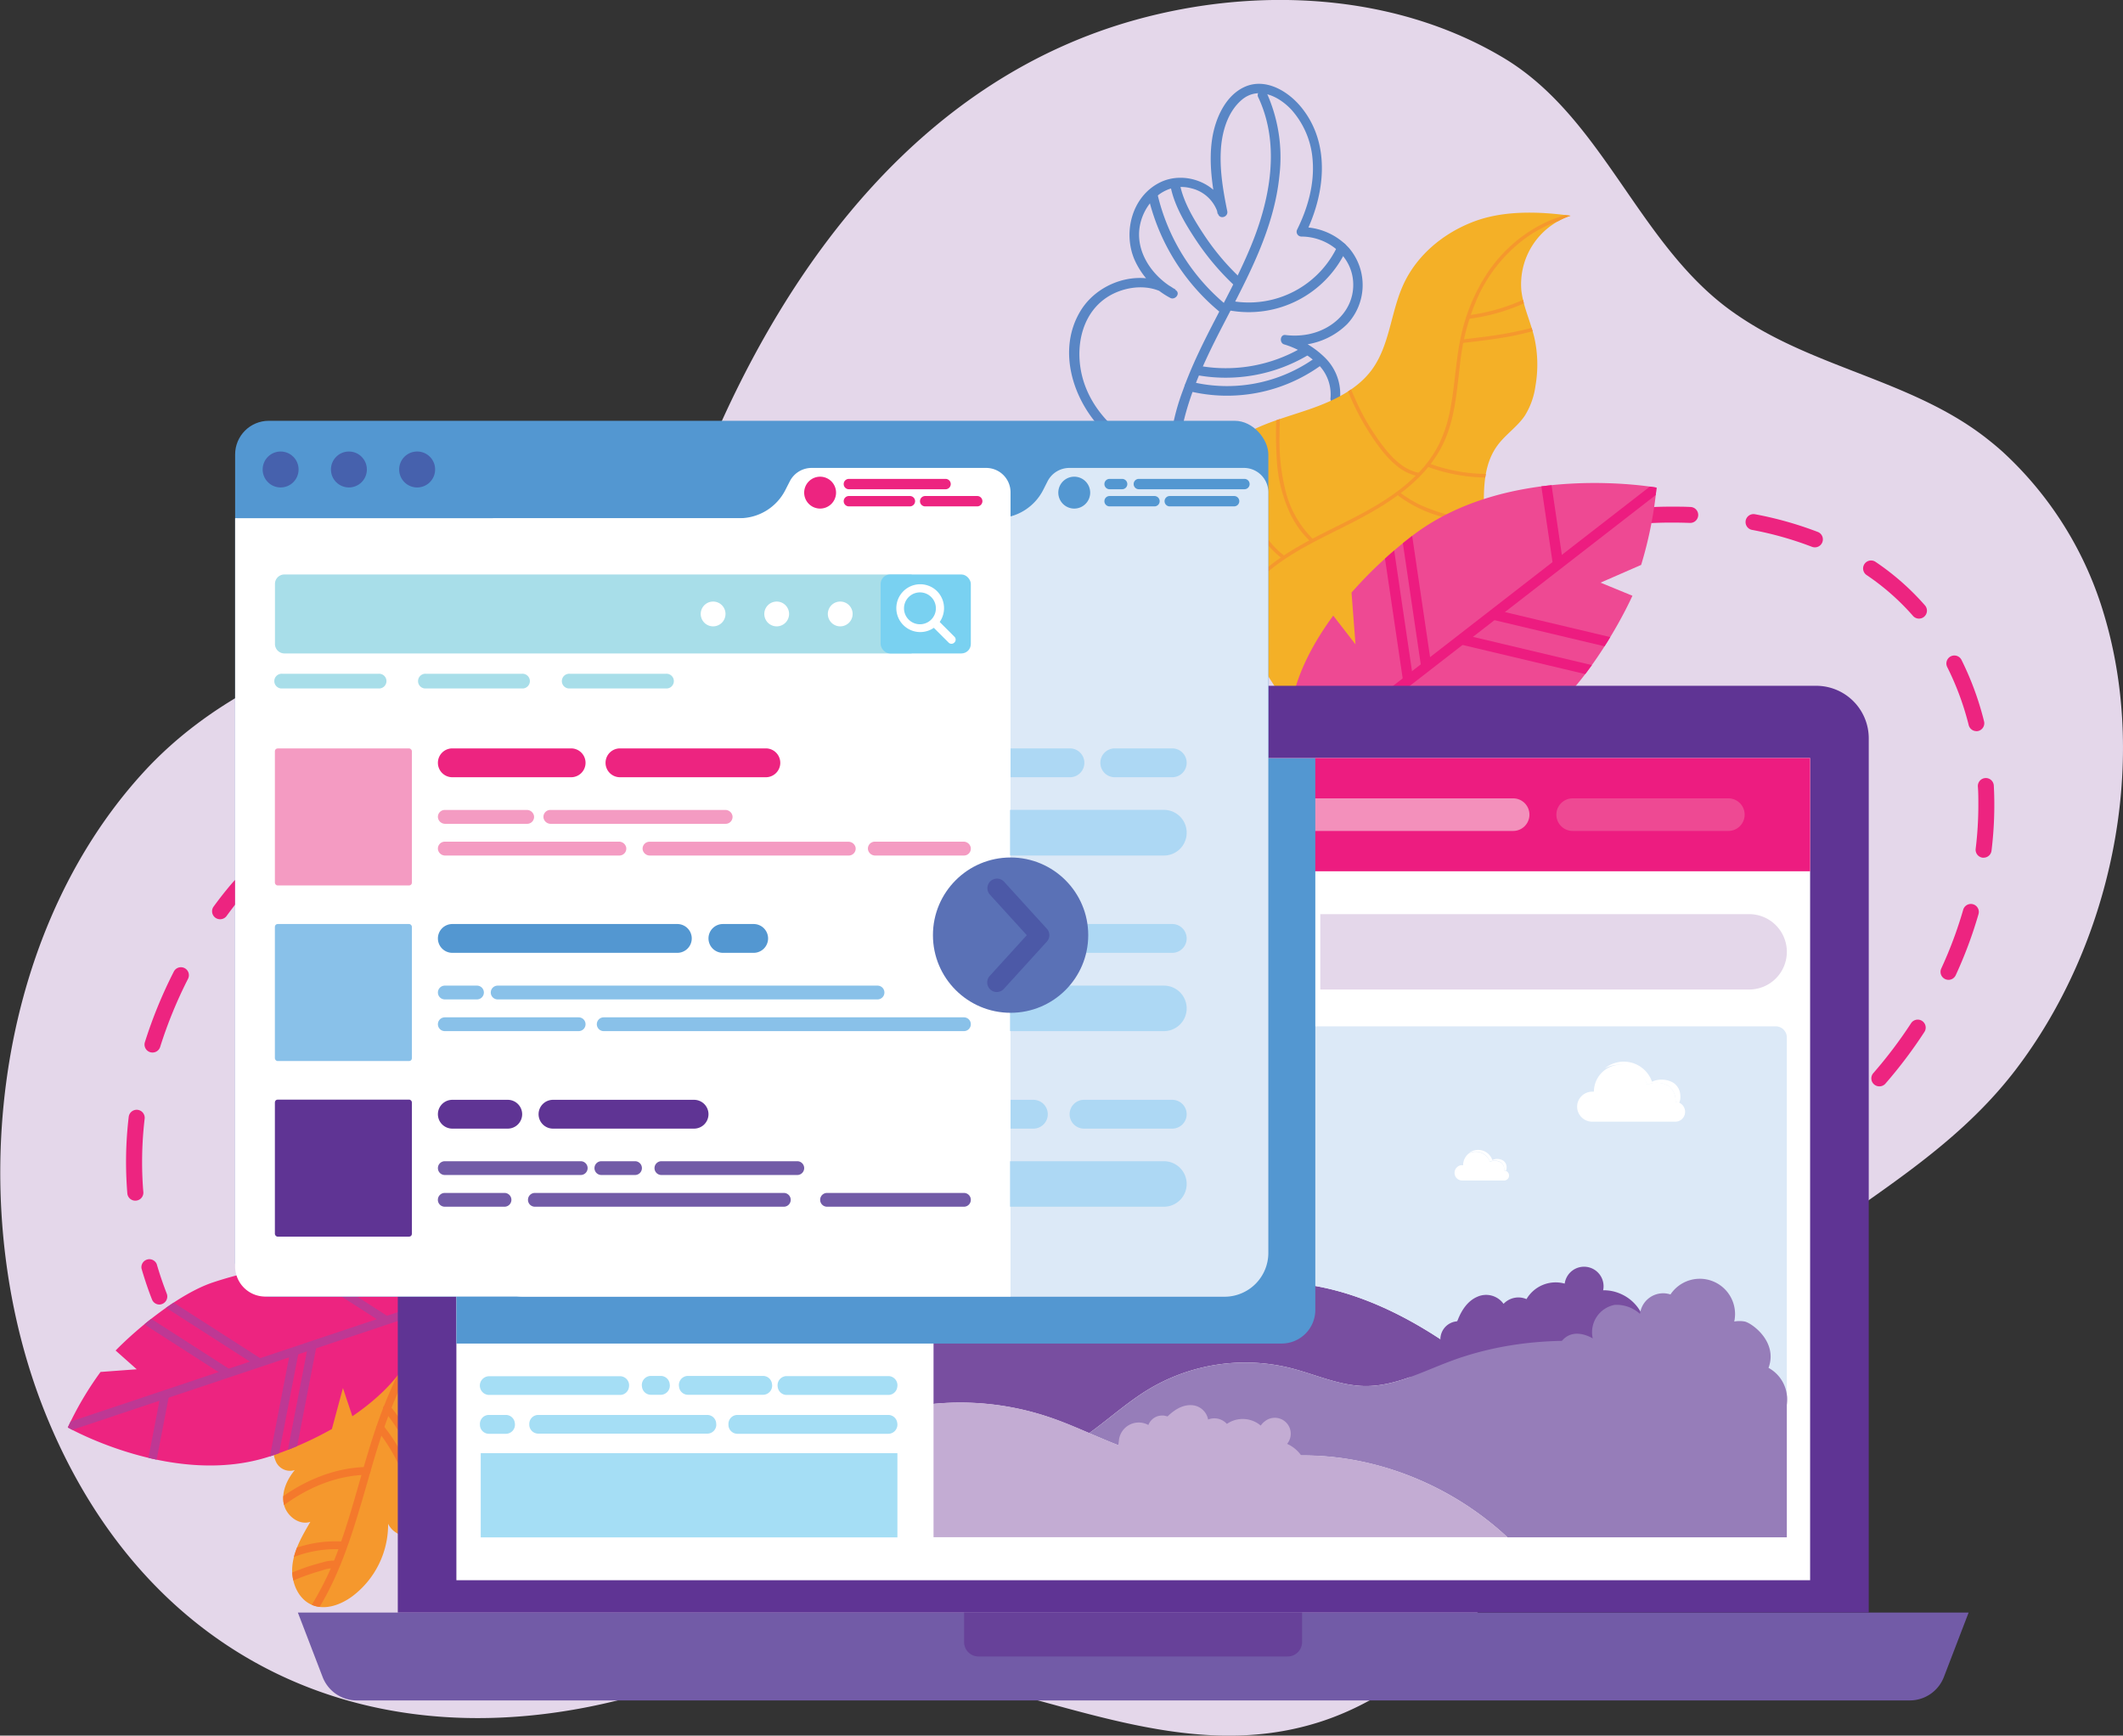 <svg viewBox="0 0 532.9 435.6" xmlns="http://www.w3.org/2000/svg" xmlns:xlink="http://www.w3.org/1999/xlink"><rect x="0" y="0" width="532.9" height="435.6" fill="#333333" stroke="none"/><clipPath id="a" transform="translate(-55.98 -62.74)"><path d="m139.57 414.38a13.72 13.72 0 0 0 -14.71 10.22 7.3 7.3 0 0 0 .51 5.25 3.9 3.9 0 0 0 4.6 1.85c-1.94 2.35-3.35 5.42-2.77 8.41s3.78 5.54 6.68 4.58c-2 3.44-4.11 7-4.51 11s1.37 8.46 5.09 9.92c3.3 1.29 7.08-.12 9.94-2.22a22.55 22.55 0 0 0 9-18.22c1.5 3.18 6 4.15 9.11 2.54s4.93-5.1 5.41-8.58-.18-7-.83-10.47c3.49 1 7 .14 8.52-2.11 1.77-2.55.45-5.92-.22-7.63a13.49 13.49 0 0 0 -5.43-6.4c1.39-.08 4.56-.48 6.06-2.7 2.18-3.22.43-9.72-5.91-14.25l-18.54-.57z"/></clipPath><clipPath id="b" transform="translate(-55.98 -62.74)"><path d="m85 401.69 5.3 4.71-9.08.67a82.31 82.31 0 0 0 -8.22 13.93s26.81 15.25 50.91 7.2a88.08 88.08 0 0 0 15.38-6.81l2.77-10.28 2.37 7.08c12-8.16 18.54-18.23 15.82-26.37-4-12-26.82-15.24-50.91-7.19-8.43 2.85-18.78 11.37-24.34 17.06z"/></clipPath><clipPath id="c" transform="translate(-55.98 -62.74)"><path d="m354.74 202.19a29.12 29.12 0 0 1 12.32-29.65c5.31-3.45 11.58-5 17.56-7.07s12.05-4.91 15.76-10c4.49-6.19 4.7-14.47 7.91-21.41 3.38-7.31 10-12.8 17.56-15.68s16.39-2.58 24.36-1.5a18.12 18.12 0 0 0 -12.35 18.77c.46 4 2.31 7.81 3.25 11.78a31.16 31.16 0 0 1 .29 12.17 18.78 18.78 0 0 1 -2.69 7.5c-1.88 2.77-4.81 4.68-6.8 7.37-4.79 6.45-3.16 15.37-3.33 23.4a47.24 47.24 0 0 1 -14.17 32.62 45.62 45.62 0 0 1 -33.15 12.71z"/></clipPath><clipPath id="d" transform="translate(-55.98 -62.74)"><path d="m465.74 212.26-8-3.29 10.19-4.45a100.65 100.65 0 0 0 3.87-19.4s-37.06-6.74-61.57 12.28a107.81 107.81 0 0 0 -15 14.06l1 13-5.59-7.21c-10.5 14.25-14 28.5-7.57 36.77 9.5 12.24 37.06 6.73 61.56-12.28 8.57-6.74 17.06-20.67 21.11-29.48z"/></clipPath><path d="m558.67 176.13q-1.74-1.56-3.57-3c-16.48-13.16-37.9-17-56.11-27.05a83.94 83.94 0 0 1 -8-5c-23.8-16.8-32.47-48.87-57.74-63.9-27.39-16.3-62-17.84-92.21-9.46-52.95 14.7-87 60-107.44 108.86-3.49 8.34-6.59 17-12 24.21-8.73 11.57-18.38 11.25-31.22 13a268 268 0 0 0 -38.76 8.71c-22.37 6.55-43.83 16.74-59.76 34.21-38.42 42.1-45.3 111.34-23.65 162.8 25.64 61.11 81.79 85.91 144.79 69.49 24.51-6.4 49.5-10.07 74.72-6.17 33 5.11 65.47 22.84 99.3 12.16 19.67-6.22 35.33-21.23 48.21-37.35 17.91-22.42 33.86-45.7 54.33-66 22.76-22.57 52.51-34.44 72.36-60.4 23.86-31.24 33.59-76.24 22.21-114.24a90 90 0 0 0 -25.46-40.87z" fill="#e4d7ea" transform="translate(-55.98 -62.74)"/><path d="m111.22 293.45a2 2 0 0 1 -1.62-3.18c2.47-3.38 4.39-5.6 5.11-6.4a2 2 0 1 1 3 2.66c-.67.75-2.49 2.86-4.85 6.1a2 2 0 0 1 -1.64.82zm-21.28 70.63a2 2 0 0 1 -2-1.83c-.21-2.6-.32-5.25-.32-7.87a95.92 95.92 0 0 1 .67-11.33 2 2 0 1 1 4 .47 92.23 92.23 0 0 0 -.64 10.86c0 2.51.1 5.05.31 7.53a2 2 0 0 1 -1.83 2.16zm4.32-37.18a2.08 2.08 0 0 1 -.6-.09 2 2 0 0 1 -1.31-2.51 115.17 115.17 0 0 1 7.26-17.71 2 2 0 1 1 3.57 1.81 111.12 111.12 0 0 0 -7 17.1 2 2 0 0 1 -1.92 1.4zm1.74 63.25a2 2 0 0 1 -1.87-1.28c-1-2.53-1.86-5.13-2.62-7.73a2 2 0 0 1 3.81-1.14c.73 2.5 1.58 5 2.52 7.42a2 2 0 0 1 -1.14 2.58 2 2 0 0 1 -.7.15zm431.71-54.76a2 2 0 0 1 -1.51-3.31 112.6 112.6 0 0 0 9.48-12.53 2 2 0 0 1 3.35 2.19 117.1 117.1 0 0 1 -9.81 13 2 2 0 0 1 -1.51.65zm17.39-26.73a2.08 2.08 0 0 1 -.84-.18 2 2 0 0 1 -1-2.66 104.21 104.21 0 0 0 5.49-14.69 2 2 0 1 1 3.84 1.11 108.1 108.1 0 0 1 -5.7 15.26 2 2 0 0 1 -1.79 1.16zm8.79-30.66h-.24a2 2 0 0 1 -1.75-2.23 90.33 90.33 0 0 0 .67-11c0-1.55 0-3.12-.12-4.65a2 2 0 0 1 4-.21c.09 1.6.13 3.23.13 4.86a94.2 94.2 0 0 1 -.7 11.45 2 2 0 0 1 -1.99 1.78zm-1.8-31.76a2 2 0 0 1 -1.94-1.51 70.91 70.91 0 0 0 -5.39-14.57 2 2 0 0 1 3.58-1.8 75.16 75.16 0 0 1 5.66 15.41 2 2 0 0 1 -1.45 2.43 2.12 2.12 0 0 1 -.46.06zm-14.41-28.24a2 2 0 0 1 -1.51-.68 59.91 59.91 0 0 0 -11.58-10.21 2 2 0 1 1 2.24-3.31 63.74 63.74 0 0 1 12.35 10.89 2 2 0 0 1 -1.5 3.31zm-26.15-17.89a2 2 0 0 1 -.72-.13 86 86 0 0 0 -15-4.24 2 2 0 1 1 .74-3.93 90.31 90.31 0 0 1 15.73 4.44 2 2 0 0 1 -.72 3.86zm-47.26-5.56a2 2 0 0 1 -.24-4 97.85 97.85 0 0 1 11.78-.65c1.5 0 3 0 4.52.08a2 2 0 0 1 1.92 2.08 2 2 0 0 1 -2.07 1.92c-1.45-.05-2.92-.08-4.37-.08a93.9 93.9 0 0 0 -11.29.62z" fill="#ed2480" transform="translate(-55.98 -62.74)"/><path d="m139.57 414.38a13.72 13.72 0 0 0 -14.71 10.22 7.3 7.3 0 0 0 .51 5.25 3.9 3.9 0 0 0 4.6 1.85c-1.94 2.35-3.35 5.42-2.77 8.41s3.78 5.54 6.68 4.58c-2 3.44-4.11 7-4.51 11s1.37 8.46 5.09 9.92c3.3 1.29 7.08-.12 9.94-2.22a22.55 22.55 0 0 0 9-18.22c1.5 3.18 6 4.15 9.11 2.54s4.93-5.1 5.41-8.58-.18-7-.83-10.47c3.49 1 7 .14 8.52-2.11 1.77-2.55.45-5.92-.22-7.63a13.49 13.49 0 0 0 -5.43-6.4c1.39-.08 4.56-.48 6.06-2.7 2.18-3.22.43-9.72-5.91-14.25l-18.54-.57z" fill="#f5982d" transform="translate(-55.98 -62.74)"/><g clip-path="url(#a)" fill="#f4792c"><path d="m134.34 468.93c6.61-9.63 10-20.91 13.23-32 1.62-5.63 3.2-11.28 5.16-16.81a115.2 115.2 0 0 1 7.6-16.93 116.47 116.47 0 0 1 11.77-17.42c.79-1-.63-2.32-1.43-1.34a117.91 117.91 0 0 0 -18.67 32.12c-4.25 11-6.66 22.63-10.62 33.74a76.69 76.69 0 0 1 -8.72 17.7c-.71 1 1 2 1.72.94z" transform="translate(-55.98 -62.74)"/><path d="m140.42 454.47a8.36 8.36 0 0 0 -3.33.35c-1.18.31-2.35.66-3.51 1a61.29 61.29 0 0 0 -6.79 2.73 1 1 0 0 0 -.31 1.35 1 1 0 0 0 1.35.32 54.71 54.71 0 0 1 6.06-2.43c1-.34 2-.64 3-.92a7.87 7.87 0 0 1 3.06-.53 1 1 0 0 0 1.19-.72 1 1 0 0 0 -.72-1.19zm1.58-4.84a30.67 30.67 0 0 0 -17.63 4.37 1 1 0 0 0 1 1.67 28.83 28.83 0 0 1 16.64-4.06c1.26.08 1.22-1.89 0-2zm6-18.71c-8.55.19-16.65 3.81-23.27 9.09-1 .78 0 2.46 1 1.67 6.35-5.07 14.05-8.61 22.26-8.8a1 1 0 0 0 0-2zm14.44 17.53a47.11 47.11 0 0 0 -10.17-27.84c-.78-1-2.46.05-1.67 1a45.34 45.34 0 0 1 9.87 26.83 1 1 0 0 0 2 0z" transform="translate(-55.98 -62.74)"/><path d="m166 447.44a53.85 53.85 0 0 0 -12-31.71c-.78-1-2.46 0-1.67 1a52.13 52.13 0 0 1 11.67 30.75 1 1 0 0 0 2 0z" transform="translate(-55.98 -62.74)"/></g><path d="m85 401.69 5.3 4.71-9.08.67a82.31 82.31 0 0 0 -8.22 13.93s26.81 15.25 50.91 7.2a88.08 88.08 0 0 0 15.38-6.81l2.77-10.28 2.37 7.08c12-8.16 18.54-18.23 15.82-26.37-4-12-26.82-15.24-50.91-7.19-8.43 2.85-18.78 11.37-24.34 17.06z" fill="#ed2480" transform="translate(-55.98 -62.74)"/><g clip-path="url(#b)" fill="#be3894"><path d="m66.9 405.99h95.84v2.11h-95.84z" transform="matrix(.948 -.317 .317 .948 -179.15 -5.3)"/><path d="m99.42 383.69h2.11v30.9h-2.11z" transform="matrix(.54 -.841 .841 .54 -345.65 205.28)"/><path d="m107.31 381.06h2.11v30.9h-2.11z" transform="matrix(.54 -.841 .841 .54 -339.81 210.72)"/><path d="m139.15 370.41h2.11v30.9h-2.11z" transform="matrix(.54 -.841 .841 .54 -316.21 232.6)"/><path d="m116.38 414.22h29.97v2.11h-29.97z" transform="matrix(.19 -.982 .982 .19 -357.26 402.8)"/><path d="m111.91 415.71h29.97v2.11h-29.97z" transform="matrix(.19 -.982 .982 .19 -362.351 399.62)"/><path d="m79.38 426.59h29.97v2.11h-29.97z" transform="matrix(.19 -.982 .982 .19 -399.39 376.499)"/></g><path d="m349.81 178.92c-9-3.92-18.2-10.07-21.6-19.77-3.06-8.75-.85-19.77 8.64-23.3 4.17-1.55 9.13-1.45 12.72 1.42l1.46-1.89c-5.67-3.07-10.22-9.41-8.9-16.11 1.18-6 6.62-11 12.95-9.25a9.16 9.16 0 0 1 6.64 6.35c.38 1.52 2.61.87 2.32-.63-1-4.92-1.87-9.92-1.63-14.95.21-4.62 1.58-9.81 5.21-12.94 4.12-3.56 9.35-1 12.56 2.47a21.21 21.21 0 0 1 5.29 12.62c.48 6-1.21 12-3.86 17.36a1.21 1.21 0 0 0 1 1.81c6.72 0 13 5 13.05 12 .07 6.56-5.15 11.33-11.3 12.53a17.93 17.93 0 0 1 -5.71.18c-1.37-.19-1.58 2-.32 2.36a20.38 20.38 0 0 1 8.23 4.74 10.55 10.55 0 0 1 3.38 8.81c-.12 1.54 2.29 1.53 2.41 0a12.81 12.81 0 0 0 -3.84-10.28 22.8 22.8 0 0 0 -9.54-5.59c-.1.79-.21 1.57-.32 2.36a18.47 18.47 0 0 0 15.47-5.12 14.31 14.31 0 0 0 .48-19.11 16 16 0 0 0 -12-5.24l1 1.81c5-10.09 6.53-22.79-1.07-32-3.3-4-8.95-7.37-14.16-5-4.82 2.2-7.31 7.92-8.1 12.86-1 6.36.13 12.8 1.36 19l2.32-.63c-1.79-7-10.42-10.37-16.74-7.29-7.06 3.45-9.41 12.47-6.47 19.38a20.09 20.09 0 0 0 9 9.63c1.15.61 2.57-1 1.46-1.89-7.47-6-19.11-2.8-23.94 5.06-6 9.77-2.06 22.31 5.44 30a49.59 49.59 0 0 0 15.9 10.32c1.4.61 2.63-1.46 1.21-2.08z" fill="#5986c5" transform="translate(-55.98 -62.74)"/><path d="m371.81 87.14c5.61 11.87 3 25.63-1.8 37.29-5.07 12.4-12.62 23.65-17.11 36.3a55.05 55.05 0 0 0 -3.52 22.06c.1 1.54 2.5 1.55 2.4 0-.94-14 5.21-26.94 11.47-39 6.1-11.78 12.61-23.73 13.9-37.17a39.3 39.3 0 0 0 -3.26-20.67c-.66-1.4-2.74-.18-2.08 1.21z" fill="#5986c5" transform="translate(-55.98 -62.74)"/><path d="m367.37 132.55a61.11 61.11 0 0 1 -9.09-10.76c-2.56-3.86-5.25-8.27-6.14-12.86-.3-1.52-2.62-.88-2.32.64.93 4.78 3.72 9.42 6.38 13.44a64.41 64.41 0 0 0 9.47 11.24c1.13 1.06 2.83-.63 1.7-1.7zm-3.37 6.9a51.13 51.13 0 0 1 -17.51-28.13c-.34-1.51-2.66-.87-2.32.64a53.26 53.26 0 0 0 18.13 29.19c1.18 1 2.89-.71 1.7-1.7z" fill="#5986c5" transform="translate(-55.98 -62.74)"/><path d="m364.34 140.6a27 27 0 0 0 29.57-15.13c.63-1.4-1.44-2.63-2.08-1.22a24.59 24.59 0 0 1 -26.85 14c-1.52-.29-2.16 2-.64 2.32zm-10.1 20.25a40.26 40.26 0 0 0 33.22-6.34c1.25-.9.05-3-1.21-2.07a38 38 0 0 1 -31.37 6.09c-1.51-.37-2.15 1.95-.64 2.32z" fill="#5986c5" transform="translate(-55.98 -62.74)"/><path d="m356.12 156.83a40.46 40.46 0 0 0 28-4.85 1.2 1.2 0 0 0 -1.21-2.08 37.87 37.87 0 0 1 -26.15 4.61c-1.51-.28-2.16 2-.64 2.32z" fill="#5986c5" transform="translate(-55.98 -62.74)"/><path d="m354.74 202.19a29.12 29.12 0 0 1 12.32-29.65c5.31-3.45 11.58-5 17.56-7.07s12.05-4.91 15.76-10c4.49-6.19 4.7-14.47 7.91-21.41 3.38-7.31 10-12.8 17.56-15.68s16.39-2.58 24.36-1.5a18.12 18.12 0 0 0 -12.35 18.77c.46 4 2.31 7.81 3.25 11.78a31.16 31.16 0 0 1 .29 12.17 18.78 18.78 0 0 1 -2.69 7.5c-1.88 2.77-4.81 4.68-6.8 7.37-4.79 6.45-3.16 15.37-3.33 23.4a47.24 47.24 0 0 1 -14.17 32.62 45.62 45.62 0 0 1 -33.15 12.71z" fill="#f4b027" transform="translate(-55.98 -62.74)"/><g clip-path="url(#c)" fill="#f5982d"><path d="m459.53 115.81c-12.25-1.24-23.82 5.7-30.4 15.75a46.9 46.9 0 0 0 -6.55 16.16c-1.23 5.88-1.41 11.9-2.57 17.78a34.55 34.55 0 0 1 -2.74 8.55 29.43 29.43 0 0 1 -5.36 7.5c-4.33 4.47-9.68 7.77-15.15 10.64-6.26 3.29-12.77 6.13-18.67 10.06a53.65 53.65 0 0 0 -14.23 14.11 65 65 0 0 0 -11.44 33.19c-.09 1.49-.12 3-.1 4.46 0 .57.9.66.89.08a64.32 64.32 0 0 1 9.15-33.76 55.2 55.2 0 0 1 12.73-14.79c5.52-4.39 11.93-7.43 18.2-10.57 10.58-5.3 21.86-11.78 26.07-23.56 2-5.52 2.38-11.42 3.1-17.19a55.29 55.29 0 0 1 4.54-17.08 38 38 0 0 1 11-13.94 31.43 31.43 0 0 1 16.85-6.58 26.28 26.28 0 0 1 4.61.09.45.45 0 0 0 .08-.9z" transform="translate(-55.98 -62.74)"/><path d="m424.7 142.76a49.18 49.18 0 0 0 21.41-8.13.45.45 0 0 0 .06-.63.47.47 0 0 0 -.64-.06 48.26 48.26 0 0 1 -21 7.93.45.45 0 0 0 .14.89zm-1.55 6.05c3.3-.38 6.61-.76 9.89-1.3a69.16 69.16 0 0 0 9.74-2.27 44.52 44.52 0 0 0 5.21-2 .45.45 0 0 0 -.38-.82 48.39 48.39 0 0 1 -9.29 3.14 95 95 0 0 1 -9.77 1.71q-2.78.36-5.55.67c-.58.07-.43 1 .15.89zm-8.5 31.19a43.38 43.38 0 0 0 10.42 2.37 43.87 43.87 0 0 0 10.68-.22 41.87 41.87 0 0 0 5.86-1.26.47.47 0 0 0 .37-.52.46.46 0 0 0 -.52-.37 42.94 42.94 0 0 1 -20.84.77 41.49 41.49 0 0 1 -5.66-1.62.45.45 0 0 0 -.31.85zm-7.59 7.22a32.48 32.48 0 0 0 10.25 5.05 55 55 0 0 0 12 2c2.36.17 4.73.24 7.1.28a.45.45 0 0 0 .09-.9 95.65 95.65 0 0 1 -12.43-.84 41.44 41.44 0 0 1 -11.07-3.11 29 29 0 0 1 -5.42-3.22c-.47-.34-1 .39-.52.74zm-30.5-22.95a95.2 95.2 0 0 0 -.06 14.23 36.53 36.53 0 0 0 3.57 13.65 24.16 24.16 0 0 0 4.75 6.42.48.48 0 0 0 .64.06.46.46 0 0 0 .05-.64 25.67 25.67 0 0 1 -6.8-11.88 52.37 52.37 0 0 1 -1.56-14c0-2.59.14-5.17.31-7.75 0-.58-.86-.67-.9-.09zm-11.39 5.92a77.37 77.37 0 0 0 2.23 14.51 42.9 42.9 0 0 0 5.2 12.55 21.47 21.47 0 0 0 4.95 5.46c.46.35 1-.39.51-.74-3.45-2.64-5.77-6.48-7.43-10.43a58.7 58.7 0 0 1 -3.63-13.39c-.43-2.69-.71-5.4-.89-8.11a.46.46 0 0 0 -.52-.37.45.45 0 0 0 -.37.52zm27.83-12.99a61.25 61.25 0 0 0 5.78 12.65 58.62 58.62 0 0 0 3.8 5.6 25.2 25.2 0 0 0 3.85 4.08 12.71 12.71 0 0 0 5.49 2.74.46.46 0 0 0 .5-.41.47.47 0 0 0 -.41-.49c-3.53-.72-6.28-3.39-8.44-6.12a57.47 57.47 0 0 1 -6.93-11.31 62.41 62.41 0 0 1 -2.83-7.12.45.45 0 1 0 -.81.38z" transform="translate(-55.98 -62.74)"/></g><path d="m465.74 212.26-8-3.29 10.19-4.45a100.65 100.65 0 0 0 3.87-19.4s-37.06-6.74-61.57 12.28a107.81 107.81 0 0 0 -15 14.06l1 13-5.59-7.21c-10.5 14.25-14 28.5-7.57 36.77 9.5 12.24 37.06 6.73 61.56-12.28 8.57-6.74 17.06-20.67 21.11-29.48z" fill="#ee4993" transform="translate(-55.98 -62.74)"/><g clip-path="url(#d)" fill="#ed1c80"><path d="m370.75 216.83h117.01v2.58h-117.01z" transform="matrix(.79 -.613 .613 .79 -99.55 246.28)"/><path d="m447.69 202.55h2.58v37.73h-2.58z" transform="matrix(.231 -.973 .973 .231 73.7 544.24)"/><path d="m439.67 208.78h2.58v37.73h-2.58z" transform="matrix(.231 -.973 .973 .231 61.481 541.22)"/><path d="m407.29 233.91h2.58v37.73h-2.58z" transform="matrix(.231 -.973 .973 .231 12.151 529.05)"/><path d="m405.59 197.02h2.58v36.6h-2.58z" transform="matrix(.989 -.146 .146 .989 -83.06 -.99)"/><path d="m410.13 193.49h2.58v36.6h-2.58z" transform="matrix(.989 -.146 .146 .989 -82.5 -.37)"/><path d="m443.21 167.82h2.58v36.6h-2.58z" transform="matrix(.989 -.146 .146 .989 -78.39 4.19)"/></g><path d="m535.35 489.51h-389.82a9.19 9.19 0 0 1 -8.57-5.88l-6.21-16.17h419.38l-6.21 16.17a9.19 9.19 0 0 1 -8.57 5.88z" fill="#725ba7" transform="translate(-55.98 -62.74)"/><path d="m242 404.72h84.84v7.4a3.62 3.62 0 0 1 -3.62 3.62h-77.6a3.62 3.62 0 0 1 -3.62-3.62z" fill="#674199"/><path d="m113 172.12h342.89a13.19 13.19 0 0 1 13.19 13.19v219.41h-369.23v-219.41a13.19 13.19 0 0 1 13.15-13.19z" fill="#5f3494"/><path d="m332.18 243.92a3.36 3.36 0 1 1 -3.36-3.36 3.35 3.35 0 0 1 3.36 3.36zm19.88 3.36h-13.16a3.36 3.36 0 0 1 -3.36-3.36 3.37 3.37 0 0 1 3.36-3.36h13.16a3.36 3.36 0 0 1 3.36 3.36 3.35 3.35 0 0 1 -3.36 3.36z" fill="#725ba7" transform="translate(-55.98 -62.74)"/><path d="m114.56 190.25h339.8v206.35h-339.8z" fill="#fff"/><g transform="translate(-55.98 -62.74)"><path d="m318.89 418.29c3.56 1.18 7 2.65 10.49 4.14 5.13-3.69 9.84-8 15.26-11.21a47.2 47.2 0 0 1 35.1-5.17c6.32 1.58 12.42 4.5 18.94 4.56 7.51.06 14.45-3.67 21.5-6.28 1.17-.44 2.35-.85 3.54-1.22a176.6 176.6 0 0 0 -6.63-4.55c-12.75-8.3-27.5-14.47-42.71-13.93-10.39.38-20.45 3.85-30.81 4.75-10.88.94-21.77-1-32.68-1.45a64.32 64.32 0 0 0 -20.58 2v25.16a69.74 69.74 0 0 1 28.58 3.2z" fill="#784ea0"/><path d="m310.89 387.93c10.91.46 21.8 2.39 32.68 1.45 10.36-.9 20.42-4.37 30.81-4.75 15.21-.54 30 5.63 42.71 13.93 2.25 1.46 4.45 3 6.63 4.55 15.29-4.84 31.94-4.85 47.67-1.56a146.24 146.24 0 0 1 33.11 11.57v-90a2.79 2.79 0 0 0 -2.79-2.79h-208.61a2.79 2.79 0 0 0 -2.79 2.79v66.88a64.32 64.32 0 0 1 20.58-2.07z" fill="#dce9f7"/><path d="m462.7 387.43a10.44 10.44 0 0 0 -4.31-.86 4.9 4.9 0 1 0 -9.65-1.67 8.48 8.48 0 0 0 -9.59 3.89 5.13 5.13 0 0 0 -5.76 1.19 5.38 5.38 0 0 0 -6.58-1.78c-2.49 1.06-4 3.47-4.94 5.89-.12.3-.13.26-.46.31a4.56 4.56 0 0 0 -.62.13 4.76 4.76 0 0 0 -1.19.55 4.5 4.5 0 0 0 -1.69 2 4.45 4.45 0 0 0 -.36 2.1 7.44 7.44 0 0 0 -4.38 1 8.38 8.38 0 0 0 -3.6 8.11l34.94 10.11 21.66-10.46 2.11-6.6a10.55 10.55 0 0 0 -5.58-13.91z" fill="#784ea0"/><path d="m440.21 402.3a3.79 3.79 0 0 1 2.31-.91 7.66 7.66 0 0 1 3.94 1c2.52-8.12 9.32-3.73 9.32-3.73a7 7 0 0 1 5.52-8.43 8.75 8.75 0 0 1 2 .13 8.89 8.89 0 0 1 4.35 2.14c0-.12 0-.25.05-.38a5.85 5.85 0 0 1 6.8-4.7 6.52 6.52 0 0 1 .79.2 8.85 8.85 0 0 1 16.07 6.49l-.06.3a7.58 7.58 0 0 1 2.6 0c1.44.26 6.77 3.85 6.52 9.16a8 8 0 0 1 -.52 2.47 9 9 0 0 1 4 11.32l-64.7-11.78a4.08 4.08 0 0 1 1.01-3.28z" fill="#967db9"/><path d="m471.39 401.55c-15.73-3.29-32.38-3.28-47.67 1.56-1.19.37-2.37.78-3.54 1.22-7.05 2.61-14 6.34-21.5 6.28-6.52-.06-12.62-3-18.94-4.56a47.2 47.2 0 0 0 -35.1 5.17c-5.42 3.23-10.13 7.52-15.26 11.21 6 2.57 12 5.16 18.38 6.33 11.64 2.11 23.57-.71 35.39-.72 18.86 0 37.45 7.72 51.22 20.54h70.13v-35.46a146.24 146.24 0 0 0 -33.11-11.57z" fill="#967db9"/><path d="m383.15 428c-11.82 0-23.75 2.83-35.39.72-6.39-1.17-12.38-3.76-18.38-6.33-3.46-1.49-6.93-3-10.49-4.14a69.74 69.74 0 0 0 -28.58-3.18v33.47h144.06c-13.77-12.78-32.37-20.54-51.22-20.54z" fill="#c3acd3"/><path d="m336.65 425.72 21 18.27 19.79-.29 3.86-4.19a8.69 8.69 0 0 0 .68-12.26 8.58 8.58 0 0 0 -2.92-2.13 4 4 0 0 0 -5.68-5.59 4.23 4.23 0 0 0 -.94 1 7 7 0 0 0 -8.5-.42 4.23 4.23 0 0 0 -4.71-1.1 4.42 4.42 0 0 0 -4.29-3.61c-2.22-.07-4.18 1.21-5.73 2.68-.19.19-.18.16-.44.08l-.51-.12a3.91 3.91 0 0 0 -1.08 0 3.71 3.71 0 0 0 -2.95 2.35 2.21 2.21 0 0 0 -.34-.18 5 5 0 0 0 -7.05 4.05z" fill="#c3acd3"/><path d="m221.94 412.8h-2.62a2.25 2.25 0 0 1 -2.19-2 2.29 2.29 0 0 1 2.13-2.73h2.62a2.26 2.26 0 0 1 2.2 2 2.3 2.3 0 0 1 -2.14 2.73zm25.68 0h-19a2.25 2.25 0 0 1 -2.19-2 2.29 2.29 0 0 1 2.13-2.73h19a2.26 2.26 0 0 1 2.2 2 2.3 2.3 0 0 1 -2.14 2.73zm-33.76-1.96a2.26 2.26 0 0 1 -2.2 2h-33a2.35 2.35 0 0 1 -.06-4.69h33.18a2.29 2.29 0 0 1 2.08 2.69zm67.35 0a2.27 2.27 0 0 1 -2.2 2h-25.61a2.27 2.27 0 0 1 -2.2-2 2.3 2.3 0 0 1 2.14-2.73h25.73a2.3 2.3 0 0 1 2.14 2.73zm-102.64 7.02h4.43a2.26 2.26 0 0 1 2.2 2 2.29 2.29 0 0 1 -2.13 2.73h-4.46a2.26 2.26 0 0 1 -2.16-2.34 2.26 2.26 0 0 1 2.12-2.39zm62.43 0h38a2.27 2.27 0 0 1 2.2 2 2.3 2.3 0 0 1 -2.14 2.73h-38.06a2.26 2.26 0 0 1 -2.17-2.34 2.26 2.26 0 0 1 2.17-2.39zm-5.22 2.35a2.26 2.26 0 0 1 -2.16 2.34h-42.62a2.26 2.26 0 0 1 -2.16-2.34 2.26 2.26 0 0 1 2.16-2.35h42.6a2.26 2.26 0 0 1 2.16 2.35z" fill="#a5def5"/></g><path d="m120.67 364.72h104.59v21.13h-104.59z" fill="#a5def5"/><path d="m360.41 372.28a6.17 6.17 0 0 1 6.17-6.17 6.1 6.1 0 0 1 2.56.56 6.5 6.5 0 0 1 10.75-.56 6.5 6.5 0 0 0 -9.37 1.91 6.1 6.1 0 0 0 -2.56-.56 6.17 6.17 0 0 0 -6.17 6.17 7.36 7.36 0 0 0 1 4.1c-1.27-.73-2.38-2.35-2.38-5.45z" fill="#fff" transform="translate(-55.98 -62.74)"/><path d="m368 367.46a6.1 6.1 0 0 1 2.56.56 6.5 6.5 0 0 1 11.87 1.79 4.38 4.38 0 0 1 -1 8.66h-15.8a5.46 5.46 0 0 1 -2.83-.74 7.36 7.36 0 0 1 -1-4.1 6.17 6.17 0 0 1 6.2-6.17zm108.54-28.14a4.5 4.5 0 0 0 -1.69-4 5.78 5.78 0 0 0 -3.12-.81 5.34 5.34 0 0 0 -2.29.52 7.5 7.5 0 0 0 -10.61-4.16 7.51 7.51 0 0 1 11.83 3.36 5.17 5.17 0 0 1 2.29-.52 5.66 5.66 0 0 1 3.11.81 4 4 0 0 1 1.71 3.26 3.44 3.44 0 0 1 -.3 1.77 2.27 2.27 0 0 0 -.93-.23z" fill="#fff" transform="translate(-55.98 -62.74)"/><path d="m453 337.81a3.81 3.81 0 0 1 2.66-1.09h.41v-.09a6.8 6.8 0 0 1 13.37-1.63 5.34 5.34 0 0 1 2.29-.52 5.78 5.78 0 0 1 3.12.81 4.5 4.5 0 0 1 1.69 4 2.27 2.27 0 0 1 .93.19 2.53 2.53 0 0 1 1.49 2.33 2.46 2.46 0 0 1 -1.76 2.35 2.61 2.61 0 0 1 -.69.1h-20.86a3.79 3.79 0 0 1 -3.79-3.79 3.74 3.74 0 0 1 1.14-2.66zm-19.46 18.65a1.79 1.79 0 0 0 0-.4 2 2 0 0 0 -.86-1.64 2.93 2.93 0 0 0 -1.56-.4 2.56 2.56 0 0 0 -1.15.26 3.79 3.79 0 0 0 -3.57-2.53 3.66 3.66 0 0 0 -1.77.44 3.76 3.76 0 0 1 5.94 1.69 2.64 2.64 0 0 1 1.16-.27 2.85 2.85 0 0 1 1.56.41 2 2 0 0 1 .86 1.64 1.7 1.7 0 0 1 -.15.89 1.16 1.16 0 0 0 -.46-.09z" fill="#fff" transform="translate(-55.98 -62.74)"/><path d="m421.7 355.7a1.81 1.81 0 0 1 .95-.51 1.61 1.61 0 0 1 .39 0h.2a3.76 3.76 0 0 1 1.4-2.93 3.66 3.66 0 0 1 1.77-.44 3.79 3.79 0 0 1 3.57 2.53 2.56 2.56 0 0 1 1.15-.26 2.93 2.93 0 0 1 1.56.4 2 2 0 0 1 .86 1.64 1.79 1.79 0 0 1 0 .4 1.16 1.16 0 0 1 .47.09 1.27 1.27 0 0 1 .75 1.17 1.22 1.22 0 0 1 -.89 1.18 1 1 0 0 1 -.34.05h-10.54a1.91 1.91 0 0 1 -1.91-1.9 1.88 1.88 0 0 1 .61-1.42zm-101.39-9.7a5.21 5.21 0 0 0 0-.79 4.09 4.09 0 0 0 -1.74-3.3 5.78 5.78 0 0 0 -3.15-.82 5.26 5.26 0 0 0 -2.31.53 7.61 7.61 0 0 0 -10.74-4.22 7.59 7.59 0 0 1 12 3.41 5.31 5.31 0 0 1 2.32-.54 5.78 5.78 0 0 1 3.15.82 4.1 4.1 0 0 1 1.73 3.3 3.56 3.56 0 0 1 -.3 1.8 2.35 2.35 0 0 0 -.96-.19z" fill="#fff" transform="translate(-55.98 -62.74)"/><path d="m296.47 344.5a3.84 3.84 0 0 1 1.92-1 3.94 3.94 0 0 1 .77-.08 2.86 2.86 0 0 1 .42 0v-.09a6.89 6.89 0 0 1 13.55-1.68 5.26 5.26 0 0 1 2.31-.53 5.78 5.78 0 0 1 3.15.82 4.09 4.09 0 0 1 1.74 3.3 5.21 5.21 0 0 1 0 .79 2.35 2.35 0 0 1 .94.19 2.56 2.56 0 0 1 1.5 2.35 2.47 2.47 0 0 1 -1.77 2.43 2.28 2.28 0 0 1 -.7.1h-21.14a3.83 3.83 0 0 1 -2.69-6.55z" fill="#fff" transform="translate(-55.98 -62.74)"/><path d="m331.41 229.43h107.65a9.46 9.46 0 0 1 9.46 9.46 9.46 9.46 0 0 1 -9.46 9.46h-107.65z" fill="#e4d7ea"/><path d="m124.67 190.25h329.69v28.42h-329.69z" fill="#ed1c80"/><path d="m435.8 271.29h-132.42a4.09 4.09 0 0 1 -4.09-4.09 4.09 4.09 0 0 1 4.09-4.09h132.42a4.09 4.09 0 0 1 4.09 4.09 4.09 4.09 0 0 1 -4.09 4.09z" fill="#f390bb" transform="translate(-55.98 -62.74)"/><path d="m489.82 271.29h-39.08a4.09 4.09 0 0 1 -4.09-4.09 4.09 4.09 0 0 1 4.09-4.09h39.08a4.09 4.09 0 0 1 4.09 4.09 4.09 4.09 0 0 1 -4.09 4.09z" fill="#ee4993" transform="translate(-55.98 -62.74)"/><path d="m114.56 190.25h215.6v138.5a8.45 8.45 0 0 1 -8.45 8.45h-207.15z" fill="#5397d1"/><rect fill="#5397d1" height="219.81" rx="8.45" width="259.35" x="59.02" y="105.61"/><path d="m179.7 192.8h126.59a13 13 0 0 0 11.52-7.05l1.13-2.23a6.14 6.14 0 0 1 5.47-3.34h43.8a6.13 6.13 0 0 1 6.14 6.13v190.88a11 11 0 0 1 -11 11h-176.08a7.57 7.57 0 0 1 -7.57-7.57z" fill="#dce9f7" transform="translate(-55.98 -62.74)"/><path d="m115 192.8h126.59a12.93 12.93 0 0 0 11.51-7.05l1.14-2.23a6.14 6.14 0 0 1 5.46-3.34h43.81a6.12 6.12 0 0 1 6.13 6.13v201.84h-187.07a7.57 7.57 0 0 1 -7.57-7.57z" fill="#fff" transform="translate(-55.98 -62.74)"/><circle cx="70.44" cy="117.83" fill="#4661ad" r="4.51"/><circle cx="87.58" cy="117.83" fill="#4661ad" r="4.51"/><path d="m165.2 180.57a4.51 4.51 0 1 1 -4.5-4.51 4.49 4.49 0 0 1 4.5 4.51z" fill="#4661ad" transform="translate(-55.98 -62.74)"/><path d="m324.55 257.81h-14.91v-7.24h14.91a3.62 3.62 0 0 1 3.62 3.62 3.62 3.62 0 0 1 -3.62 3.62zm25.68 0h-14.43a3.62 3.62 0 0 1 -3.62-3.62 3.62 3.62 0 0 1 3.62-3.62h14.43a3.62 3.62 0 0 1 3.62 3.62 3.62 3.62 0 0 1 -3.62 3.62zm0 44.07h-40.59v-7.23h40.59a3.62 3.62 0 0 1 3.62 3.61 3.62 3.62 0 0 1 -3.62 3.62zm-34.86 44.12h-5.73v-7.23h5.73a3.62 3.62 0 0 1 3.62 3.61 3.62 3.62 0 0 1 -3.62 3.62zm34.86 0h-22.15a3.61 3.61 0 0 1 -3.61-3.62 3.61 3.61 0 0 1 3.61-3.61h22.15a3.62 3.62 0 0 1 3.62 3.61 3.62 3.62 0 0 1 -3.62 3.62zm-2.09 19.6h-38.63v-11.42h38.63a5.71 5.71 0 0 1 5.71 5.71 5.71 5.71 0 0 1 -5.71 5.71zm0-44.07h-38.63v-11.42h38.63a5.71 5.71 0 0 1 5.71 5.71 5.71 5.71 0 0 1 -5.71 5.71zm0-44.07h-38.63v-11.46h38.63a5.71 5.71 0 0 1 5.71 5.71 5.71 5.71 0 0 1 -5.71 5.75z" fill="#add8f4" transform="translate(-55.98 -62.74)"/><path d="m125 209.29v15.08a2.38 2.38 0 0 0 2.37 2.37h157.44v-19.82h-157.47a2.37 2.37 0 0 0 -2.34 2.37z" fill="#a8dee9" transform="translate(-55.98 -62.74)"/><rect fill="#79d1f1" height="19.82" rx="2.37" width="22.64" x="221.05" y="144.18"/><path d="m291.18 219.65a6 6 0 1 1 0-8.55 6.06 6.06 0 0 1 0 8.55zm-7.09-7.08a4 4 0 1 0 5.62 0 4 4 0 0 0 -5.62 0z" fill="#fff" transform="translate(-55.98 -62.74)"/><path d="m295.54 224a1 1 0 0 1 -1.46 0l-4.1-4.09a1 1 0 0 1 1.47-1.47l4.09 4.09a1 1 0 0 1 0 1.47zm-25.54-7.17a3.11 3.11 0 1 1 -3.1-3.11 3.1 3.1 0 0 1 3.1 3.11zm-15.95 0a3.11 3.11 0 1 1 -3.11-3.11 3.1 3.1 0 0 1 3.11 3.11zm-15.96 0a3.11 3.11 0 1 1 -3.11-3.11 3.1 3.1 0 0 1 3.11 3.11z" fill="#fff" transform="translate(-55.98 -62.74)"/><path d="m151 235.53h-24.18a1.85 1.85 0 1 1 0-3.69h24.18a1.85 1.85 0 1 1 0 3.69zm36 0h-24.1a1.85 1.85 0 1 1 0-3.69h24.1a1.85 1.85 0 1 1 0 3.69zm36.12 0h-24.12a1.85 1.85 0 1 1 0-3.69h24.14a1.85 1.85 0 1 1 0 3.69z" fill="#a8dee9" transform="translate(-55.98 -62.74)"/><rect fill="#f49bc2" height="34.39" rx=".69" width="34.39" x="69" y="187.84"/><path d="m199.34 257.81h-29.82a3.62 3.62 0 0 1 -3.62-3.62 3.62 3.62 0 0 1 3.62-3.62h29.82a3.62 3.62 0 0 1 3.62 3.62 3.62 3.62 0 0 1 -3.62 3.62zm48.88 0h-36.62a3.62 3.62 0 0 1 -3.62-3.62 3.62 3.62 0 0 1 3.62-3.62h36.62a3.62 3.62 0 0 1 3.62 3.62 3.62 3.62 0 0 1 -3.62 3.62z" fill="#ed2480" transform="translate(-55.98 -62.74)"/><path d="m188.31 269.5h-20.55a1.82 1.82 0 0 1 -1.84-1.48 1.73 1.73 0 0 1 1.71-2h20.55a1.82 1.82 0 0 1 1.84 1.48 1.73 1.73 0 0 1 -1.71 2zm49.78 0h-43.83a1.83 1.83 0 0 1 -1.85-1.48 1.73 1.73 0 0 1 1.72-2h43.87a1.82 1.82 0 0 1 1.84 1.48 1.73 1.73 0 0 1 -1.75 2zm59.85 7.96h-22.23a1.83 1.83 0 0 1 -1.85-1.48 1.73 1.73 0 0 1 1.72-2h22.23a1.82 1.82 0 0 1 1.84 1.48 1.73 1.73 0 0 1 -1.71 2zm-28.94 0h-49.85a1.83 1.83 0 0 1 -1.85-1.46 1.73 1.73 0 0 1 1.72-2h49.88a1.83 1.83 0 0 1 1.85 1.48 1.74 1.74 0 0 1 -1.75 1.98zm-57.54 0h-43.7a1.82 1.82 0 0 1 -1.84-1.48 1.73 1.73 0 0 1 1.71-2h43.69a1.83 1.83 0 0 1 1.85 1.48 1.74 1.74 0 0 1 -1.71 2z" fill="#f49bc2" transform="translate(-55.98 -62.74)"/><rect fill="#89c1e9" height="34.39" rx=".69" width="34.39" x="69" y="231.91"/><path d="m226 301.88h-56.48a3.62 3.62 0 0 1 -3.62-3.62 3.62 3.62 0 0 1 3.62-3.61h56.48a3.62 3.62 0 0 1 3.62 3.61 3.62 3.62 0 0 1 -3.62 3.62zm19.16 0h-7.73a3.62 3.62 0 0 1 -3.61-3.62 3.61 3.61 0 0 1 3.61-3.61h7.73a3.62 3.62 0 0 1 3.62 3.61 3.62 3.62 0 0 1 -3.62 3.62z" fill="#5397d1" transform="translate(-55.98 -62.74)"/><path d="m175.71 313.57h-8.08a1.73 1.73 0 1 1 0-3.46h8.08a1.73 1.73 0 1 1 0 3.46zm100.54 0h-95.35a1.73 1.73 0 0 1 0-3.46h95.35a1.73 1.73 0 1 1 0 3.46zm21.69 7.96h-90.42a1.73 1.73 0 0 1 0-3.46h90.42a1.73 1.73 0 1 1 0 3.46zm-96.71 0h-33.6a1.73 1.73 0 0 1 0-3.46h33.6a1.73 1.73 0 1 1 0 3.46z" fill="#89c1e9" transform="translate(-55.98 -62.74)"/><rect fill="#5f3494" height="34.39" rx=".69" width="34.39" x="69" y="275.98"/><path d="m183.43 346h-13.91a3.62 3.62 0 0 1 -3.62-3.62 3.62 3.62 0 0 1 3.62-3.61h13.91a3.62 3.62 0 0 1 3.62 3.61 3.62 3.62 0 0 1 -3.62 3.62zm46.77 0h-35.41a3.62 3.62 0 0 1 -3.62-3.61 3.62 3.62 0 0 1 3.62-3.62h35.41a3.62 3.62 0 0 1 3.62 3.62 3.62 3.62 0 0 1 -3.62 3.61z" fill="#5f3494" transform="translate(-55.98 -62.74)"/><path d="m201.75 357.64h-34.12a1.73 1.73 0 0 1 0-3.46h34.12a1.73 1.73 0 0 1 0 3.46zm54.37 0h-34.12a1.73 1.73 0 0 1 0-3.46h34.11a1.73 1.73 0 1 1 0 3.46zm-40.74 0h-8.45a1.73 1.73 0 0 1 0-3.46h8.45a1.73 1.73 0 1 1 0 3.46zm82.56 7.96h-34.36a1.73 1.73 0 1 1 0-3.46h34.36a1.73 1.73 0 0 1 0 3.46zm-115.32 0h-15a1.73 1.73 0 1 1 0-3.46h15a1.73 1.73 0 0 1 0 3.46zm70.11 0h-62.49a1.73 1.73 0 0 1 0-3.46h62.49a1.73 1.73 0 1 1 0 3.46z" fill="#725ba7" transform="translate(-55.98 -62.74)"/><circle cx="253.67" cy="234.7" fill="#5a71b6" r="19.49"/><path d="m306.16 311.72a2.41 2.41 0 0 1 -1.78-4l9.34-10.27-9.34-10.26a2.41 2.41 0 0 1 3.56-3.24l10.81 11.88a2.4 2.4 0 0 1 0 3.24l-10.81 11.88a2.42 2.42 0 0 1 -1.78.77z" fill="#4c59a7" transform="translate(-55.98 -62.74)"/><path d="m329.63 186.38a4 4 0 1 1 -4-4 4 4 0 0 1 4 4z" fill="#5397d1" transform="translate(-55.98 -62.74)"/><path d="m265.84 186.38a4 4 0 1 1 -4-4 4 4 0 0 1 4 4zm27.49-.85h-24.27a1.3 1.3 0 0 1 -1.3-1.3 1.3 1.3 0 0 1 1.3-1.3h24.27a1.3 1.3 0 0 1 1.3 1.3 1.3 1.3 0 0 1 -1.3 1.3zm-8.95 4.3h-15.32a1.3 1.3 0 0 1 -1.3-1.3 1.3 1.3 0 0 1 1.3-1.3h15.32a1.3 1.3 0 0 1 1.3 1.3 1.31 1.31 0 0 1 -1.3 1.3zm16.9 0h-13.07a1.3 1.3 0 0 1 -1.3-1.3 1.3 1.3 0 0 1 1.3-1.3h13.07a1.3 1.3 0 0 1 1.3 1.3 1.31 1.31 0 0 1 -1.3 1.3z" fill="#ed2480" transform="translate(-55.98 -62.74)"/><path d="m337.65 185.53h-3.15a1.3 1.3 0 0 1 -1.3-1.3 1.3 1.3 0 0 1 1.3-1.3h3.15a1.3 1.3 0 0 1 1.3 1.3 1.3 1.3 0 0 1 -1.3 1.3zm30.7 0h-26.51a1.3 1.3 0 0 1 -1.3-1.3 1.3 1.3 0 0 1 1.3-1.3h26.51a1.3 1.3 0 0 1 1.3 1.3 1.3 1.3 0 0 1 -1.3 1.3zm-22.58 4.3h-11.27a1.3 1.3 0 0 1 -1.3-1.3 1.3 1.3 0 0 1 1.3-1.3h11.27a1.3 1.3 0 0 1 1.3 1.3 1.3 1.3 0 0 1 -1.3 1.3zm19.99 0h-16.16a1.3 1.3 0 0 1 -1.3-1.3 1.3 1.3 0 0 1 1.3-1.3h16.16a1.3 1.3 0 0 1 1.3 1.3 1.31 1.31 0 0 1 -1.3 1.3z" fill="#5397d1" transform="translate(-55.98 -62.74)"/></svg>